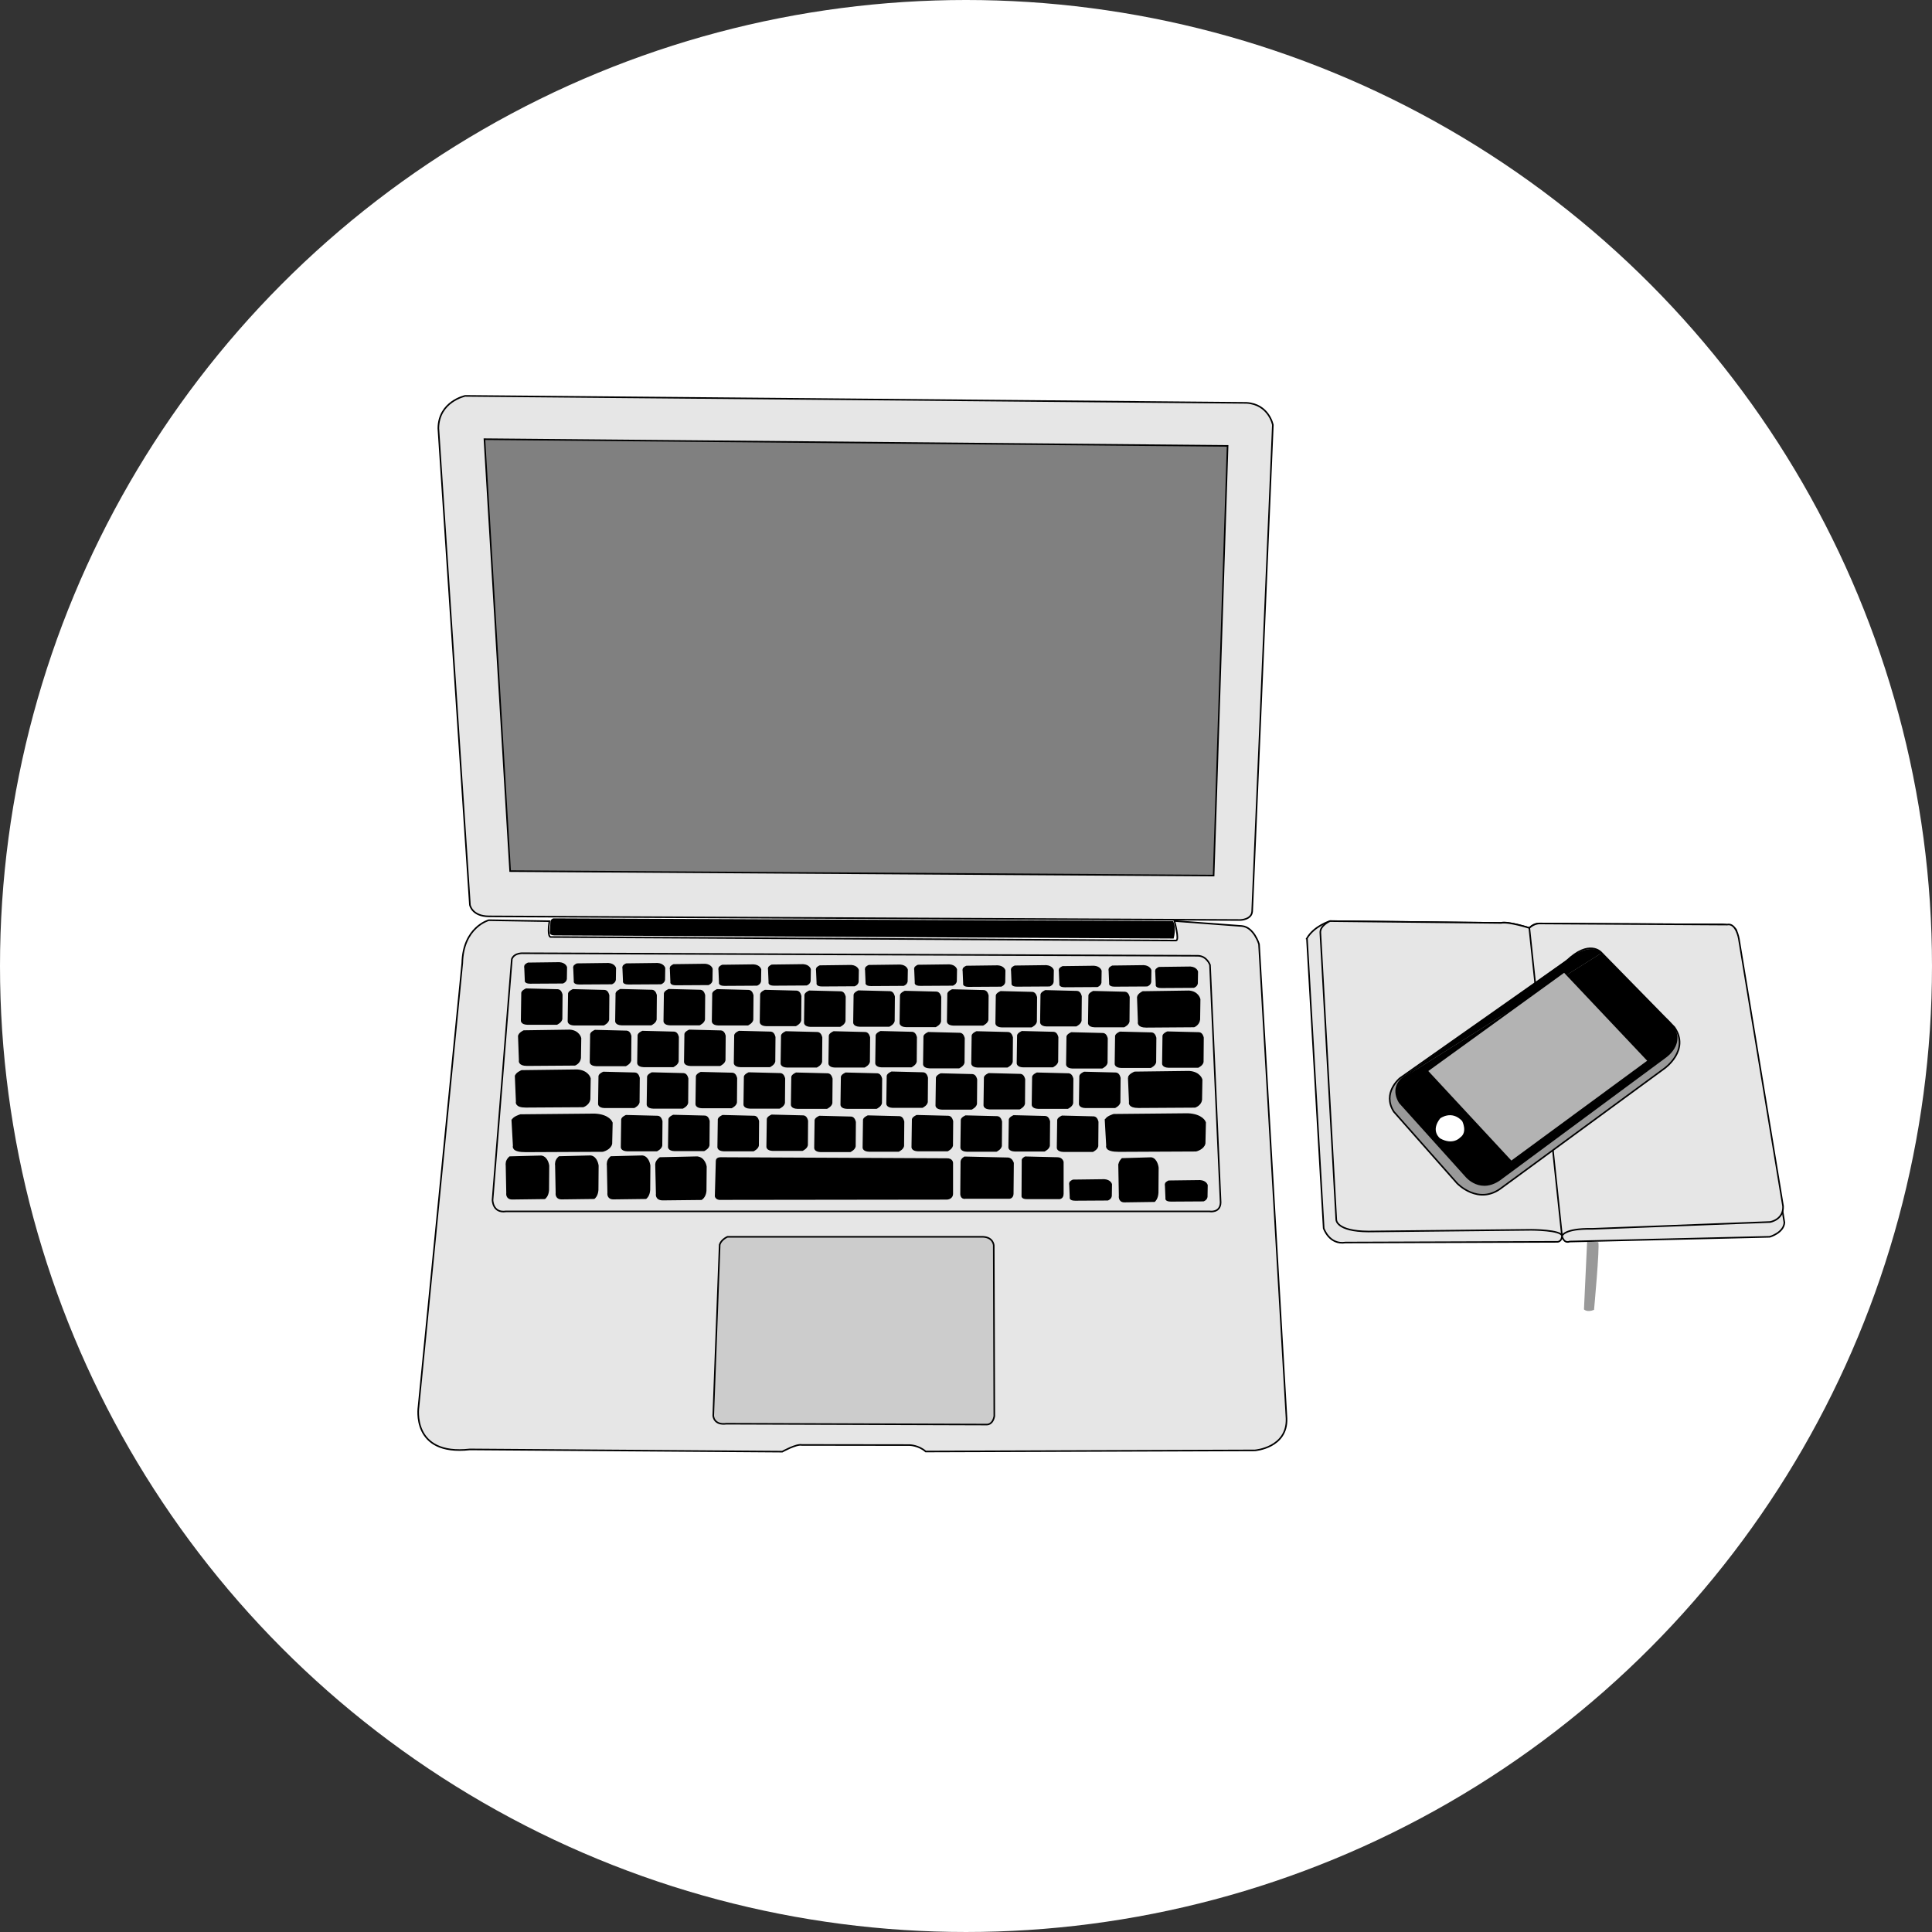 <?xml version="1.0" encoding="UTF-8" standalone="no"?>
<!-- Created with Inkscape (http://www.inkscape.org/) -->

<svg
   
   viewBox="0 0 323.445 323.445"
   version="1.1"
   id="svg5"
   inkscape:version="1.1 (c68e22c387, 2021-05-23)"
   sodipodi:docname="pracovna-finished_bila.svg"
   xmlns:inkscape="http://www.inkscape.org/namespaces/inkscape"
   xmlns:sodipodi="http://sodipodi.sourceforge.net/DTD/sodipodi-0.dtd"
   xmlns="http://www.w3.org/2000/svg"
   xmlns:svg="http://www.w3.org/2000/svg">
  <rect x="0" y="0" width="323.445" height="323.445" fill="#333333" stroke="none"/>
  <sodipodi:namedview
     id="namedview7"
     pagecolor="#ffffff"
     bordercolor="#666666"
     borderopacity="1.0"
     inkscape:pageshadow="2"
     inkscape:pageopacity="0.0"
     inkscape:pagecheckerboard="0"
     inkscape:document-units="px"
     showgrid="false"
     showborder="true"
     inkscape:zoom="0.62"
     inkscape:cx="412.90323"
     inkscape:cy="513.70968"
     inkscape:window-width="1920"
     inkscape:window-height="1051"
     inkscape:window-x="-9"
     inkscape:window-y="-9"
     inkscape:window-maximized="1"
     inkscape:current-layer="layer23"
     showguides="false"
     units="px" />
  <defs
     id="defs2" />
  <g
     inkscape:groupmode="layer"
     id="layer23"
     inkscape:label="pozadí 1">
    <circle
       style="fill:#ffffff"
       id="path4881"
       cx="161.722"
       cy="161.722"
       r="161.722" />
  </g>
  <g
     inkscape:groupmode="layer"
     id="layer21"
     inkscape:label="počítač"
     sodipodi:insensitive="true">
    <g
       inkscape:groupmode="layer"
       id="layer10"
       inkscape:label="spodek počítače"
       sodipodi:insensitive="true">
      <path
         style="fill:#e6e6e6;stroke:#000000;stroke-width:0.265px;stroke-linecap:butt;stroke-linejoin:miter;stroke-opacity:1"
         d="m 70.065,235.545 c 0,0 -1.31,8.232 8.606,7.109 l 52.291,0.374 c 0,0 2.339,-1.31 3.274,-1.123 l 18.054,0.023 c 0,0 1.497,0.023 2.689,1.076 l 55.121,-0.187 c 0,0 5.472,-0.421 5.285,-5.355 l -4.607,-79.396 c 0,0 -0.842,-2.853 -2.876,-3.04 l -11.284,-0.84 c 0,0 0.86,3.142 0.298,3.274 L 92.174,156.865 c 0,0 -0.595,0.033 -0.198,-2.646 l -10.153,-0.165 c 0,0 -4.299,1.158 -4.432,7.177 z"
         id="path1535" />
    </g>
    <g
       inkscape:groupmode="layer"
       id="layer11"
       inkscape:label="touchpad"
       sodipodi:insensitive="true">
      <path
         style="fill:#cccccc;stroke:#000000;stroke-width:0.265px;stroke-linecap:butt;stroke-linejoin:miter;stroke-opacity:1"
         d="m 119.409,236.995 c 0,0 0.047,1.637 2.198,1.356 l 43.592,0.14 c 0,0 0.982,0.094 1.263,-1.403 l -0.094,-28.578 c 0,0 -0.047,-1.543 -2.151,-1.45 h -42.422 c 0,0 -1.029,0.421 -1.31,1.31 z"
         id="path1682" />
    </g>
    <g
       inkscape:groupmode="layer"
       id="layer12"
       inkscape:label="ohraničení klavesnice"
       sodipodi:insensitive="true">
      <g
         inkscape:groupmode="layer"
         id="layer15"
         inkscape:label="spaceabr"
         sodipodi:insensitive="true">
        <path
           style="fill:#000000;stroke:#000000;stroke-width:0.265px;stroke-linecap:butt;stroke-linejoin:miter;stroke-opacity:1"
           d="m 119.971,194.292 -0.164,5.987 c 0,0 0.117,0.538 0.865,0.468 l 37.792,-0.047 c 0,0 0.959,0.023 0.959,-0.865 v -5.145 c 0,0 0,-0.678 -0.935,-0.643 l -37.663,-0.175 c 0,0 -0.795,-0.094 -0.854,0.421 z"
           id="path1098" />
      </g>
      <g
         inkscape:groupmode="layer"
         id="layer16"
         inkscape:label="alt gr"
         sodipodi:insensitive="true">
        <path
           style="fill:#000000;stroke:#000000;stroke-width:0.265px;stroke-linecap:butt;stroke-linejoin:miter;stroke-opacity:1"
           d="m 160.943,194.479 -0.047,5.426 c 0,0 3e-5,0.795 0.725,0.655 h 7.367 c 0,0 0.538,-0.023 0.561,-0.702 l 0.047,-5.145 c 0,0 -0.187,-0.725 -0.819,-0.795 l -7.273,-0.164 c 0,0 -0.538,0.281 -0.561,0.725 z"
           id="path1330" />
      </g>
      <g
         inkscape:groupmode="layer"
         id="layer17"
         inkscape:label="button space"
         sodipodi:insensitive="true">
        <path
           style="fill:#000000;stroke:#000000;stroke-width:0.265px;stroke-linecap:butt;stroke-linejoin:miter;stroke-opacity:1"
           d="m 171.185,194.336 -0.033,5.854 c 0,0 -0.132,0.463 0.86,0.43 h 5.159 c 0,0 0.761,0.132 0.761,-0.761 v -5.325 c 0,0 -0.132,-0.661 -0.893,-0.661 l -5.391,-0.132 c 0,0 -0.562,0.265 -0.463,0.595 z"
           id="path1540" />
      </g>
      <g
         inkscape:groupmode="layer"
         id="layer18"
         inkscape:label="middle sized buttons"
         sodipodi:insensitive="true">
        <path
           style="fill:#000000;stroke:#000000;stroke-width:0.265px;stroke-linecap:butt;stroke-linejoin:miter;stroke-opacity:1"
           d="m 152.797,187.391 -0.066,4.63 c 0,0 -0.066,0.562 0.959,0.595 h 4.928 c 0,0 0.86,-0.397 0.794,-0.992 l 0.033,-3.903 c 0,0 -0.132,-0.761 -0.661,-0.794 l -5.292,-0.132 c 0,0 -0.628,0.265 -0.695,0.595 z"
           id="path1576" />
        <path
           style="fill:#000000;stroke:#000000;stroke-width:0.265px;stroke-linecap:butt;stroke-linejoin:miter;stroke-opacity:1"
           d="m 144.611,187.458 -0.066,4.63 c 0,0 -0.066,0.562 0.959,0.595 h 4.928 c 0,0 0.86,-0.397 0.794,-0.992 l 0.033,-3.903 c 0,0 -0.132,-0.761 -0.661,-0.794 l -5.292,-0.132 c 0,0 -0.628,0.265 -0.695,0.595 z"
           id="path1576-5" />
        <path
           style="fill:#000000;stroke:#000000;stroke-width:0.265px;stroke-linecap:butt;stroke-linejoin:miter;stroke-opacity:1"
           d="m 136.508,187.524 -0.066,4.63 c 0,0 -0.066,0.562 0.959,0.595 h 4.928 c 0,0 0.86,-0.397 0.794,-0.992 l 0.033,-3.903 c 0,0 -0.132,-0.761 -0.661,-0.794 l -5.292,-0.132 c 0,0 -0.628,0.265 -0.695,0.595 z"
           id="path1576-3" />
        <path
           style="fill:#000000;stroke:#000000;stroke-width:0.265px;stroke-linecap:butt;stroke-linejoin:miter;stroke-opacity:1"
           d="m 128.505,187.325 -0.066,4.63 c 0,0 -0.066,0.562 0.959,0.595 h 4.928 c 0,0 0.86,-0.397 0.794,-0.992 l 0.033,-3.903 c 0,0 -0.132,-0.761 -0.661,-0.794 l -5.292,-0.132 c 0,0 -0.628,0.265 -0.695,0.595 z"
           id="path1576-3-2" />
        <path
           style="fill:#000000;stroke:#000000;stroke-width:0.265px;stroke-linecap:butt;stroke-linejoin:miter;stroke-opacity:1"
           d="m 120.303,187.391 -0.066,4.63 c 0,0 -0.066,0.562 0.959,0.595 h 4.928 c 0,0 0.86,-0.397 0.794,-0.992 l 0.033,-3.903 c 0,0 -0.132,-0.761 -0.661,-0.794 l -5.292,-0.132 c 0,0 -0.628,0.265 -0.695,0.595 z"
           id="path1576-3-0" />
        <path
           style="fill:#000000;stroke:#000000;stroke-width:0.265px;stroke-linecap:butt;stroke-linejoin:miter;stroke-opacity:1"
           d="m 112.034,187.358 -0.066,4.63 c 0,0 -0.066,0.562 0.959,0.595 h 4.928 c 0,0 0.86,-0.397 0.794,-0.992 l 0.033,-3.903 c 0,0 -0.132,-0.761 -0.661,-0.794 l -5.292,-0.132 c 0,0 -0.628,0.265 -0.695,0.595 z"
           id="path1576-3-7" />
        <path
           style="fill:#000000;stroke:#000000;stroke-width:0.265px;stroke-linecap:butt;stroke-linejoin:miter;stroke-opacity:1"
           d="m 104.13,187.391 -0.066,4.63 c 0,0 -0.066,0.562 0.959,0.595 h 4.928 c 0,0 0.86,-0.397 0.794,-0.992 l 0.033,-3.903 c 0,0 -0.132,-0.761 -0.661,-0.794 l -5.292,-0.132 c 0,0 -0.628,0.265 -0.695,0.595 z"
           id="path1576-3-4" />
        <path
           style="fill:#000000;stroke:#000000;stroke-width:0.265px;stroke-linecap:butt;stroke-linejoin:miter;stroke-opacity:1"
           d="m 100.327,180.149 -0.066,4.63 c 0,0 -0.066,0.562 0.959,0.595 h 4.928 c 0,0 0.86,-0.397 0.794,-0.992 l 0.033,-3.903 c 0,0 -0.132,-0.761 -0.661,-0.794 l -5.292,-0.132 c 0,0 -0.628,0.265 -0.695,0.595 z"
           id="path1576-3-6" />
        <path
           style="fill:#000000;stroke:#000000;stroke-width:0.265px;stroke-linecap:butt;stroke-linejoin:miter;stroke-opacity:1"
           d="m 108.463,180.248 -0.066,4.63 c 0,0 -0.066,0.562 0.959,0.595 h 4.928 c 0,0 0.86,-0.397 0.794,-0.992 l 0.033,-3.903 c 0,0 -0.132,-0.761 -0.661,-0.794 l -5.292,-0.132 c 0,0 -0.628,0.265 -0.695,0.595 z"
           id="path1576-3-28" />
        <path
           style="fill:#000000;stroke:#000000;stroke-width:0.265px;stroke-linecap:butt;stroke-linejoin:miter;stroke-opacity:1"
           d="m 116.632,180.182 -0.066,4.63 c 0,0 -0.066,0.562 0.959,0.595 h 4.928 c 0,0 0.86,-0.397 0.794,-0.992 l 0.033,-3.903 c 0,0 -0.132,-0.761 -0.661,-0.794 l -5.292,-0.132 c 0,0 -0.628,0.265 -0.695,0.595 z"
           id="path1576-3-3" />
        <path
           style="fill:#000000;stroke:#000000;stroke-width:0.265px;stroke-linecap:butt;stroke-linejoin:miter;stroke-opacity:1"
           d="m 124.668,180.248 -0.066,4.63 c 0,0 -0.066,0.562 0.959,0.595 h 4.928 c 0,0 0.86,-0.397 0.794,-0.992 l 0.033,-3.903 c 0,0 -0.132,-0.761 -0.661,-0.794 l -5.292,-0.132 c 0,0 -0.628,0.265 -0.695,0.595 z"
           id="path1576-3-09" />
        <path
           style="fill:#000000;stroke:#000000;stroke-width:0.265px;stroke-linecap:butt;stroke-linejoin:miter;stroke-opacity:1"
           d="m 132.606,180.281 -0.066,4.63 c 0,0 -0.066,0.562 0.959,0.595 h 4.928 c 0,0 0.86,-0.397 0.794,-0.992 l 0.033,-3.903 c 0,0 -0.132,-0.761 -0.661,-0.794 l -5.292,-0.132 c 0,0 -0.628,0.265 -0.695,0.595 z"
           id="path1576-3-9" />
        <path
           style="fill:#000000;stroke:#000000;stroke-width:0.265px;stroke-linecap:butt;stroke-linejoin:miter;stroke-opacity:1"
           d="m 140.907,180.281 -0.066,4.63 c 0,0 -0.066,0.562 0.959,0.595 h 4.928 c 0,0 0.86,-0.397 0.794,-0.992 l 0.033,-3.903 c 0,0 -0.132,-0.761 -0.661,-0.794 l -5.292,-0.132 c 0,0 -0.628,0.265 -0.695,0.595 z"
           id="path1576-3-8" />
        <path
           style="fill:#000000;stroke:#000000;stroke-width:0.265px;stroke-linecap:butt;stroke-linejoin:miter;stroke-opacity:1"
           d="m 148.58,180.115 -0.066,4.63 c 0,0 -0.066,0.562 0.959,0.595 h 4.928 c 0,0 0.86,-0.397 0.794,-0.992 l 0.033,-3.903 c 0,0 -0.132,-0.761 -0.661,-0.794 l -5.292,-0.132 c 0,0 -0.628,0.265 -0.695,0.595 z"
           id="path1576-3-42" />
        <path
           style="fill:#000000;stroke:#000000;stroke-width:0.265px;stroke-linecap:butt;stroke-linejoin:miter;stroke-opacity:1"
           d="m 156.815,180.413 -0.066,4.63 c 0,0 -0.066,0.562 0.959,0.595 h 4.928 c 0,0 0.86,-0.397 0.794,-0.992 l 0.033,-3.903 c 0,0 -0.132,-0.761 -0.661,-0.794 l -5.292,-0.132 c 0,0 -0.628,0.265 -0.695,0.595 z"
           id="path1576-3-88" />
        <path
           style="fill:#000000;stroke:#000000;stroke-width:0.265px;stroke-linecap:butt;stroke-linejoin:miter;stroke-opacity:1"
           d="m 164.852,180.38 -0.066,4.63 c 0,0 -0.066,0.562 0.959,0.595 h 4.928 c 0,0 0.86,-0.397 0.794,-0.992 l 0.033,-3.903 c 0,0 -0.132,-0.761 -0.661,-0.794 l -5.292,-0.132 c 0,0 -0.628,0.265 -0.695,0.595 z"
           id="path1576-3-08" />
        <path
           style="fill:#000000;stroke:#000000;stroke-width:0.265px;stroke-linecap:butt;stroke-linejoin:miter;stroke-opacity:1"
           d="m 160.982,187.458 -0.066,4.63 c 0,0 -0.066,0.562 0.959,0.595 h 4.928 c 0,0 0.86,-0.397 0.794,-0.992 l 0.033,-3.903 c 0,0 -0.132,-0.761 -0.661,-0.794 l -5.292,-0.132 c 0,0 -0.628,0.265 -0.695,0.595 z"
           id="path1576-3-04" />
        <path
           style="fill:#000000;stroke:#000000;stroke-width:0.265px;stroke-linecap:butt;stroke-linejoin:miter;stroke-opacity:1"
           d="m 169.019,187.425 -0.066,4.63 c 0,0 -0.066,0.562 0.959,0.595 h 4.928 c 0,0 0.86,-0.397 0.794,-0.992 l 0.033,-3.903 c 0,0 -0.132,-0.761 -0.661,-0.794 l -5.292,-0.132 c 0,0 -0.628,0.265 -0.695,0.595 z"
           id="path1576-3-77" />
        <path
           style="fill:#000000;stroke:#000000;stroke-width:0.265px;stroke-linecap:butt;stroke-linejoin:miter;stroke-opacity:1"
           d="m 177.122,187.491 -0.066,4.63 c 0,0 -0.066,0.562 0.959,0.595 h 4.928 c 0,0 0.86,-0.397 0.794,-0.992 l 0.033,-3.903 c 0,0 -0.132,-0.761 -0.661,-0.794 l -5.292,-0.132 c 0,0 -0.628,0.265 -0.695,0.595 z"
           id="path1576-3-41" />
        <path
           style="fill:#000000;stroke:#000000;stroke-width:0.265px;stroke-linecap:butt;stroke-linejoin:miter;stroke-opacity:1"
           d="m 172.922,180.281 -0.066,4.63 c 0,0 -0.066,0.562 0.959,0.595 h 4.928 c 0,0 0.86,-0.397 0.794,-0.992 l 0.033,-3.903 c 0,0 -0.132,-0.761 -0.661,-0.794 l -5.292,-0.132 c 0,0 -0.628,0.265 -0.695,0.595 z"
           id="path1576-3-65" />
        <path
           style="fill:#000000;stroke:#000000;stroke-width:0.265px;stroke-linecap:butt;stroke-linejoin:miter;stroke-opacity:1"
           d="m 180.826,180.149 -0.066,4.63 c 0,0 -0.066,0.562 0.959,0.595 h 4.928 c 0,0 0.86,-0.397 0.794,-0.992 l 0.033,-3.903 c 0,0 -0.132,-0.761 -0.661,-0.794 l -5.292,-0.132 c 0,0 -0.628,0.265 -0.695,0.595 z"
           id="path1576-3-74" />
        <path
           style="fill:#000000;stroke:#000000;stroke-width:0.265px;stroke-linecap:butt;stroke-linejoin:miter;stroke-opacity:1"
           d="m 186.812,173.435 -0.066,4.63 c 0,0 -0.066,0.562 0.959,0.595 h 4.928 c 0,0 0.86,-0.397 0.794,-0.992 l 0.033,-3.903 c 0,0 -0.132,-0.761 -0.661,-0.794 l -5.292,-0.132 c 0,0 -0.628,0.265 -0.695,0.595 z"
           id="path1576-3-75" />
        <path
           style="fill:#000000;stroke:#000000;stroke-width:0.265px;stroke-linecap:butt;stroke-linejoin:miter;stroke-opacity:1"
           d="m 194.75,173.402 -0.066,4.63 c 0,0 -0.066,0.562 0.959,0.595 h 4.928 c 0,0 0.86,-0.397 0.794,-0.992 l 0.033,-3.903 c 0,0 -0.132,-0.761 -0.661,-0.794 l -5.292,-0.132 c 0,0 -0.628,0.265 -0.695,0.595 z"
           id="path1576-3-5" />
        <path
           style="fill:#000000;stroke:#000000;stroke-width:0.265px;stroke-linecap:butt;stroke-linejoin:miter;stroke-opacity:1"
           d="m 178.676,173.534 -0.066,4.63 c 0,0 -0.066,0.562 0.959,0.595 h 4.928 c 0,0 0.86,-0.397 0.794,-0.992 l 0.033,-3.903 c 0,0 -0.132,-0.761 -0.661,-0.794 l -5.292,-0.132 c 0,0 -0.628,0.265 -0.695,0.595 z"
           id="path1576-3-76" />
        <path
           style="fill:#000000;stroke:#000000;stroke-width:0.265px;stroke-linecap:butt;stroke-linejoin:miter;stroke-opacity:1"
           d="m 170.408,173.335 -0.066,4.63 c 0,0 -0.066,0.562 0.959,0.595 h 4.928 c 0,0 0.86,-0.397 0.794,-0.992 l 0.033,-3.903 c 0,0 -0.132,-0.761 -0.661,-0.794 l -5.292,-0.132 c 0,0 -0.628,0.265 -0.695,0.595 z"
           id="path1576-3-72" />
        <path
           style="fill:#000000;stroke:#000000;stroke-width:0.265px;stroke-linecap:butt;stroke-linejoin:miter;stroke-opacity:1"
           d="m 162.801,173.369 -0.066,4.63 c 0,0 -0.066,0.562 0.959,0.595 h 4.928 c 0,0 0.86,-0.397 0.794,-0.992 l 0.033,-3.903 c 0,0 -0.132,-0.761 -0.661,-0.794 l -5.292,-0.132 c 0,0 -0.628,0.265 -0.695,0.595 z"
           id="path1576-3-40" />
        <path
           style="fill:#000000;stroke:#000000;stroke-width:0.265px;stroke-linecap:butt;stroke-linejoin:miter;stroke-opacity:1"
           d="m 154.732,173.501 -0.066,4.63 c 0,0 -0.066,0.562 0.959,0.595 h 4.928 c 0,0 0.86,-0.397 0.794,-0.992 l 0.033,-3.903 c 0,0 -0.132,-0.761 -0.661,-0.794 l -5.292,-0.132 c 0,0 -0.628,0.265 -0.695,0.595 z"
           id="path1576-3-96" />
        <path
           style="fill:#000000;stroke:#000000;stroke-width:0.265px;stroke-linecap:butt;stroke-linejoin:miter;stroke-opacity:1"
           d="m 146.728,173.335 -0.066,4.63 c 0,0 -0.066,0.562 0.959,0.595 h 4.928 c 0,0 0.86,-0.397 0.794,-0.992 l 0.033,-3.903 c 0,0 -0.132,-0.761 -0.661,-0.794 l -5.292,-0.132 c 0,0 -0.628,0.265 -0.695,0.595 z"
           id="path1576-3-71" />
        <path
           style="fill:#000000;stroke:#000000;stroke-width:0.265px;stroke-linecap:butt;stroke-linejoin:miter;stroke-opacity:1"
           d="m 138.89,173.369 -0.066,4.63 c 0,0 -0.066,0.562 0.959,0.595 h 4.928 c 0,0 0.86,-0.397 0.794,-0.992 l 0.033,-3.903 c 0,0 -0.132,-0.761 -0.661,-0.794 l -5.292,-0.132 c 0,0 -0.628,0.265 -0.695,0.595 z"
           id="path1576-3-86" />
        <path
           style="fill:#000000;stroke:#000000;stroke-width:0.265px;stroke-linecap:butt;stroke-linejoin:miter;stroke-opacity:1"
           d="m 130.886,173.369 -0.066,4.63 c 0,0 -0.066,0.562 0.959,0.595 h 4.928 c 0,0 0.86,-0.397 0.794,-0.992 l 0.033,-3.903 c 0,0 -0.132,-0.761 -0.661,-0.794 l -5.292,-0.132 c 0,0 -0.628,0.265 -0.695,0.595 z"
           id="path1576-3-21" />
        <path
           style="fill:#000000;stroke:#000000;stroke-width:0.265px;stroke-linecap:butt;stroke-linejoin:miter;stroke-opacity:1"
           d="m 123.048,173.302 -0.066,4.63 c 0,0 -0.066,0.562 0.959,0.595 h 4.928 c 0,0 0.86,-0.397 0.794,-0.992 l 0.033,-3.903 c 0,0 -0.132,-0.761 -0.661,-0.794 l -5.292,-0.132 c 0,0 -0.628,0.265 -0.695,0.595 z"
           id="path1576-3-424" />
        <path
           style="fill:#000000;stroke:#000000;stroke-width:0.265px;stroke-linecap:butt;stroke-linejoin:miter;stroke-opacity:1"
           d="m 114.713,173.104 -0.066,4.63 c 0,0 -0.066,0.562 0.959,0.595 h 4.928 c 0,0 0.86,-0.397 0.794,-0.992 l 0.033,-3.903 c 0,0 -0.132,-0.761 -0.661,-0.794 l -5.292,-0.132 c 0,0 -0.628,0.265 -0.695,0.595 z"
           id="path1576-3-48" />
        <path
           style="fill:#000000;stroke:#000000;stroke-width:0.265px;stroke-linecap:butt;stroke-linejoin:miter;stroke-opacity:1"
           d="m 106.875,173.302 -0.066,4.63 c 0,0 -0.066,0.562 0.959,0.595 h 4.928 c 0,0 0.86,-0.397 0.794,-0.992 l 0.033,-3.903 c 0,0 -0.132,-0.761 -0.661,-0.794 l -5.292,-0.132 c 0,0 -0.628,0.265 -0.695,0.595 z"
           id="path1576-3-79" />
        <path
           style="fill:#000000;stroke:#000000;stroke-width:0.265px;stroke-linecap:butt;stroke-linejoin:miter;stroke-opacity:1"
           d="m 98.928,173.139 -0.066,4.63 c 0,0 -0.066,0.562 0.959,0.595 h 4.928 c 0,0 0.86,-0.397 0.794,-0.992 l 0.033,-3.903 c 0,0 -0.132,-0.761 -0.661,-0.794 l -5.292,-0.132 c 0,0 -0.628,0.265 -0.695,0.595 z"
           id="path1576-3-58" />
        <path
           style="fill:#000000;stroke:#000000;stroke-width:0.265px;stroke-linecap:butt;stroke-linejoin:miter;stroke-opacity:1"
           d="m 95.235,166.322 -0.066,4.63 c 0,0 -0.066,0.562 0.959,0.595 h 4.928 c 0,0 0.86,-0.397 0.794,-0.992 l 0.033,-3.903 c 0,0 -0.132,-0.761 -0.661,-0.794 l -5.292,-0.132 c 0,0 -0.628,0.265 -0.695,0.595 z"
           id="path1576-3-58-4" />
        <path
           style="fill:#000000;stroke:#000000;stroke-width:0.265px;stroke-linecap:butt;stroke-linejoin:miter;stroke-opacity:1"
           d="m 103.186,166.299 -0.066,4.63 c 0,0 -0.066,0.562 0.959,0.595 h 4.928 c 0,0 0.86,-0.397 0.794,-0.992 l 0.033,-3.903 c 0,0 -0.132,-0.761 -0.661,-0.794 l -5.292,-0.132 c 0,0 -0.628,0.265 -0.695,0.595 z"
           id="path1576-3-58-2" />
        <path
           style="fill:#000000;stroke:#000000;stroke-width:0.265px;stroke-linecap:butt;stroke-linejoin:miter;stroke-opacity:1"
           d="m 111.278,166.299 -0.066,4.63 c 0,0 -0.066,0.562 0.959,0.595 h 4.928 c 0,0 0.86,-0.397 0.794,-0.992 l 0.033,-3.903 c 0,0 -0.132,-0.761 -0.661,-0.794 l -5.292,-0.132 c 0,0 -0.628,0.265 -0.695,0.595 z"
           id="path1576-3-58-0" />
        <path
           style="fill:#000000;stroke:#000000;stroke-width:0.265px;stroke-linecap:butt;stroke-linejoin:miter;stroke-opacity:1"
           d="m 119.369,166.322 -0.066,4.63 c 0,0 -0.066,0.562 0.959,0.595 h 4.928 c 0,0 0.86,-0.397 0.794,-0.992 l 0.033,-3.903 c 0,0 -0.132,-0.761 -0.661,-0.794 l -5.292,-0.132 c 0,0 -0.628,0.265 -0.695,0.595 z"
           id="path1576-3-58-01" />
        <path
           style="fill:#000000;stroke:#000000;stroke-width:0.265px;stroke-linecap:butt;stroke-linejoin:miter;stroke-opacity:1"
           d="m 127.391,166.439 -0.066,4.63 c 0,0 -0.066,0.562 0.959,0.595 h 4.928 c 0,0 0.86,-0.397 0.794,-0.992 l 0.033,-3.903 c 0,0 -0.132,-0.761 -0.661,-0.794 l -5.292,-0.132 c 0,0 -0.628,0.265 -0.695,0.595 z"
           id="path1576-3-58-28" />
        <path
           style="fill:#000000;stroke:#000000;stroke-width:0.265px;stroke-linecap:butt;stroke-linejoin:miter;stroke-opacity:1"
           d="m 134.804,166.556 -0.066,4.63 c 0,0 -0.066,0.562 0.959,0.595 h 4.928 c 0,0 0.86,-0.397 0.794,-0.992 l 0.033,-3.903 c 0,0 -0.132,-0.761 -0.661,-0.794 l -5.292,-0.132 c 0,0 -0.628,0.265 -0.695,0.595 z"
           id="path1576-3-58-6" />
        <path
           style="fill:#000000;stroke:#000000;stroke-width:0.265px;stroke-linecap:butt;stroke-linejoin:miter;stroke-opacity:1"
           d="m 143.036,166.533 -0.066,4.63 c 0,0 -0.066,0.562 0.959,0.595 h 4.928 c 0,0 0.86,-0.397 0.794,-0.992 l 0.033,-3.903 c 0,0 -0.132,-0.761 -0.661,-0.794 l -5.292,-0.132 c 0,0 -0.628,0.265 -0.695,0.595 z"
           id="path1576-3-58-5" />
        <path
           style="fill:#000000;stroke:#000000;stroke-width:0.265px;stroke-linecap:butt;stroke-linejoin:miter;stroke-opacity:1"
           d="m 150.8,166.603 -0.066,4.63 c 0,0 -0.066,0.562 0.959,0.595 h 4.928 c 0,0 0.86,-0.397 0.794,-0.992 l 0.033,-3.903 c 0,0 -0.132,-0.761 -0.661,-0.794 l -5.292,-0.132 c 0,0 -0.628,0.265 -0.695,0.595 z"
           id="path1576-3-58-54" />
        <path
           style="fill:#000000;stroke:#000000;stroke-width:0.265px;stroke-linecap:butt;stroke-linejoin:miter;stroke-opacity:1"
           d="m 158.728,166.346 -0.066,4.63 c 0,0 -0.066,0.562 0.959,0.595 h 4.928 c 0,0 0.86,-0.397 0.794,-0.992 l 0.033,-3.903 c 0,0 -0.132,-0.761 -0.661,-0.794 l -5.292,-0.132 c 0,0 -0.628,0.265 -0.695,0.595 z"
           id="path1576-3-58-9" />
        <path
           style="fill:#000000;stroke:#000000;stroke-width:0.265px;stroke-linecap:butt;stroke-linejoin:miter;stroke-opacity:1"
           d="m 166.843,166.65 -0.066,4.63 c 0,0 -0.066,0.562 0.959,0.595 h 4.928 c 0,0 0.86,-0.397 0.794,-0.992 l 0.033,-3.903 c 0,0 -0.132,-0.761 -0.661,-0.794 l -5.292,-0.132 c 0,0 -0.628,0.265 -0.695,0.595 z"
           id="path1576-3-58-8" />
        <path
           style="fill:#000000;stroke:#000000;stroke-width:0.265px;stroke-linecap:butt;stroke-linejoin:miter;stroke-opacity:1"
           d="m 174.327,166.486 -0.066,4.63 c 0,0 -0.066,0.562 0.959,0.595 h 4.928 c 0,0 0.86,-0.397 0.794,-0.992 l 0.033,-3.903 c 0,0 -0.132,-0.761 -0.661,-0.794 l -5.292,-0.132 c 0,0 -0.628,0.265 -0.695,0.595 z"
           id="path1576-3-58-55" />
        <path
           style="fill:#000000;stroke:#000000;stroke-width:0.265px;stroke-linecap:butt;stroke-linejoin:miter;stroke-opacity:1"
           d="m 182.348,166.626 -0.066,4.63 c 0,0 -0.066,0.562 0.959,0.595 h 4.928 c 0,0 0.86,-0.397 0.794,-0.992 l 0.033,-3.903 c 0,0 -0.132,-0.761 -0.661,-0.794 l -5.292,-0.132 c 0,0 -0.628,0.265 -0.695,0.595 z"
           id="path1576-3-58-1" />
        <path
           style="fill:#000000;stroke:#000000;stroke-width:0.265px;stroke-linecap:butt;stroke-linejoin:miter;stroke-opacity:1"
           d="m 87.4,166.205 -0.066,4.63 c 0,0 -0.066,0.562 0.959,0.595 h 4.928 c 0,0 0.86,-0.397 0.794,-0.992 l 0.033,-3.903 c 0,0 -0.132,-0.761 -0.661,-0.794 l -5.292,-0.132 c 0,0 -0.628,0.265 -0.695,0.595 z"
           id="path1576-3-58-07" />
      </g>
      <g
         inkscape:groupmode="layer"
         id="layer19"
         inkscape:label="small buttons"
         sodipodi:insensitive="true">
        <path
           style="fill:#000000;stroke:#000000;stroke-width:0.265px;stroke-linecap:butt;stroke-linejoin:miter;stroke-opacity:1"
           d="m 179.123,198.074 0.099,2.381 c 0,0 -0.165,0.43 0.794,0.43 l 5.424,-0.033 c 0,0 0.496,-0.165 0.562,-0.628 l 0.033,-1.951 c 0,0 -0.165,-0.661 -1.158,-0.728 l -5.226,0.066 c 0,0 -0.496,0.198 -0.529,0.463 z"
           id="path2941" />
        <path
           style="fill:#000000;stroke:#000000;stroke-width:0.265px;stroke-linecap:butt;stroke-linejoin:miter;stroke-opacity:1"
           d="m 195.147,198.223 0.099,2.381 c 0,0 -0.165,0.43 0.794,0.43 l 5.424,-0.033 c 0,0 0.496,-0.165 0.562,-0.628 l 0.033,-1.951 c 0,0 -0.165,-0.661 -1.158,-0.728 l -5.226,0.066 c 0,0 -0.496,0.198 -0.529,0.463 z"
           id="path2941-4" />
        <path
           style="fill:#000000;stroke:#000000;stroke-width:0.265px;stroke-linecap:butt;stroke-linejoin:miter;stroke-opacity:1"
           d="m 193.526,162.471 0.099,2.381 c 0,0 -0.165,0.43 0.794,0.43 l 5.424,-0.033 c 0,0 0.496,-0.165 0.562,-0.628 l 0.033,-1.951 c 0,0 -0.165,-0.661 -1.158,-0.728 l -5.226,0.066 c 0,0 -0.496,0.198 -0.529,0.463 z"
           id="path2941-8" />
        <path
           style="fill:#000000;stroke:#000000;stroke-width:0.265px;stroke-linecap:butt;stroke-linejoin:miter;stroke-opacity:1"
           d="m 185.721,162.239 0.099,2.381 c 0,0 -0.165,0.43 0.794,0.43 l 5.424,-0.033 c 0,0 0.496,-0.165 0.562,-0.628 l 0.033,-1.951 c 0,0 -0.165,-0.661 -1.158,-0.728 l -5.226,0.066 c 0,0 -0.496,0.198 -0.529,0.463 z"
           id="path2941-9" />
        <path
           style="fill:#000000;stroke:#000000;stroke-width:0.265px;stroke-linecap:butt;stroke-linejoin:miter;stroke-opacity:1"
           d="m 177.387,162.338 0.099,2.381 c 0,0 -0.165,0.43 0.794,0.43 l 5.424,-0.033 c 0,0 0.496,-0.165 0.562,-0.628 l 0.033,-1.951 c 0,0 -0.165,-0.661 -1.158,-0.728 l -5.226,0.066 c 0,0 -0.496,0.198 -0.529,0.463 z"
           id="path2941-1" />
        <path
           style="fill:#000000;stroke:#000000;stroke-width:0.265px;stroke-linecap:butt;stroke-linejoin:miter;stroke-opacity:1"
           d="m 169.383,162.239 0.099,2.381 c 0,0 -0.165,0.43 0.794,0.43 l 5.424,-0.033 c 0,0 0.496,-0.165 0.562,-0.628 l 0.033,-1.951 c 0,0 -0.165,-0.661 -1.158,-0.728 l -5.226,0.066 c 0,0 -0.496,0.198 -0.529,0.463 z"
           id="path2941-5" />
        <path
           style="fill:#000000;stroke:#000000;stroke-width:0.265px;stroke-linecap:butt;stroke-linejoin:miter;stroke-opacity:1"
           d="m 161.28,162.272 0.099,2.381 c 0,0 -0.165,0.43 0.794,0.43 l 5.424,-0.033 c 0,0 0.496,-0.165 0.562,-0.628 l 0.033,-1.951 c 0,0 -0.165,-0.661 -1.158,-0.728 l -5.226,0.066 c 0,0 -0.496,0.198 -0.529,0.463 z"
           id="path2941-3" />
        <path
           style="fill:#000000;stroke:#000000;stroke-width:0.265px;stroke-linecap:butt;stroke-linejoin:miter;stroke-opacity:1"
           d="m 153.177,162.107 0.099,2.381 c 0,0 -0.165,0.43 0.794,0.43 l 5.424,-0.033 c 0,0 0.496,-0.165 0.562,-0.628 l 0.033,-1.951 c 0,0 -0.165,-0.661 -1.158,-0.728 l -5.226,0.066 c 0,0 -0.496,0.198 -0.529,0.463 z"
           id="path2941-91" />
        <path
           style="fill:#000000;stroke:#000000;stroke-width:0.265px;stroke-linecap:butt;stroke-linejoin:miter;stroke-opacity:1"
           d="m 144.942,162.14 0.099,2.381 c 0,0 -0.165,0.43 0.794,0.43 l 5.424,-0.033 c 0,0 0.496,-0.165 0.562,-0.628 l 0.033,-1.951 c 0,0 -0.165,-0.661 -1.158,-0.728 l -5.226,0.066 c 0,0 -0.496,0.198 -0.529,0.463 z"
           id="path2941-2" />
        <path
           style="fill:#000000;stroke:#000000;stroke-width:0.265px;stroke-linecap:butt;stroke-linejoin:miter;stroke-opacity:1"
           d="m 136.74,162.206 0.099,2.381 c 0,0 -0.165,0.43 0.794,0.43 l 5.424,-0.033 c 0,0 0.496,-0.165 0.562,-0.628 l 0.033,-1.951 c 0,0 -0.165,-0.661 -1.158,-0.728 l -5.226,0.066 c 0,0 -0.496,0.198 -0.529,0.463 z"
           id="path2941-39" />
        <path
           style="fill:#000000;stroke:#000000;stroke-width:0.265px;stroke-linecap:butt;stroke-linejoin:miter;stroke-opacity:1"
           d="m 128.703,162.074 0.099,2.381 c 0,0 -0.165,0.43 0.794,0.43 l 5.424,-0.033 c 0,0 0.496,-0.165 0.562,-0.628 l 0.033,-1.951 c 0,0 -0.165,-0.661 -1.158,-0.728 l -5.226,0.066 c 0,0 -0.496,0.198 -0.529,0.463 z"
           id="path2941-17" />
        <path
           style="fill:#000000;stroke:#000000;stroke-width:0.265px;stroke-linecap:butt;stroke-linejoin:miter;stroke-opacity:1"
           d="m 120.402,162.107 0.099,2.381 c 0,0 -0.165,0.43 0.794,0.43 l 5.424,-0.033 c 0,0 0.496,-0.165 0.562,-0.628 l 0.033,-1.951 c 0,0 -0.165,-0.661 -1.158,-0.728 l -5.226,0.066 c 0,0 -0.496,0.198 -0.529,0.463 z"
           id="path2941-6" />
        <path
           style="fill:#000000;stroke:#000000;stroke-width:0.265px;stroke-linecap:butt;stroke-linejoin:miter;stroke-opacity:1"
           d="m 112.266,162.008 0.099,2.381 c 0,0 -0.165,0.43 0.794,0.43 l 5.424,-0.033 c 0,0 0.496,-0.165 0.562,-0.628 l 0.033,-1.951 c 0,0 -0.165,-0.661 -1.158,-0.728 l -5.226,0.066 c 0,0 -0.496,0.198 -0.529,0.463 z"
           id="path2941-0" />
        <path
           style="fill:#000000;stroke:#000000;stroke-width:0.265px;stroke-linecap:butt;stroke-linejoin:miter;stroke-opacity:1"
           d="m 104.329,161.875 0.099,2.381 c 0,0 -0.165,0.43 0.794,0.43 l 5.424,-0.033 c 0,0 0.496,-0.165 0.562,-0.628 l 0.033,-1.951 c 0,0 -0.165,-0.661 -1.158,-0.728 l -5.226,0.066 c 0,0 -0.496,0.198 -0.529,0.463 z"
           id="path2941-18" />
        <path
           style="fill:#000000;stroke:#000000;stroke-width:0.265px;stroke-linecap:butt;stroke-linejoin:miter;stroke-opacity:1"
           d="m 96.093,161.875 0.099,2.381 c 0,0 -0.165,0.43 0.794,0.43 l 5.424,-0.033 c 0,0 0.496,-0.165 0.562,-0.628 l 0.033,-1.951 c 0,0 -0.165,-0.661 -1.158,-0.728 l -5.226,0.066 c 0,0 -0.496,0.198 -0.529,0.463 z"
           id="path2941-90" />
        <path
           style="fill:#000000;stroke:#000000;stroke-width:0.265px;stroke-linecap:butt;stroke-linejoin:miter;stroke-opacity:1"
           d="m 87.891,161.743 0.099,2.381 c 0,0 -0.165,0.43 0.794,0.43 l 5.424,-0.033 c 0,0 0.496,-0.165 0.562,-0.628 l 0.033,-1.951 c 0,0 -0.165,-0.661 -1.158,-0.728 l -5.226,0.066 c 0,0 -0.496,0.198 -0.529,0.463 z"
           id="path2941-64" />
        <path
           style="fill:#000000;stroke:#000000;stroke-width:0.382px;stroke-linecap:butt;stroke-linejoin:miter;stroke-opacity:1"
           d="m 84.849,194.75 0.099,4.976 c 0,0 -0.165,0.898 0.794,0.898 l 5.424,-0.069 c 0,0 0.496,-0.346 0.562,-1.313 l 0.033,-4.077 c 0,0 -0.165,-1.382 -1.158,-1.52 l -5.226,0.138 c 0,0 -0.496,0.415 -0.529,0.968 z"
           id="path2941-95" />
        <path
           style="fill:#000000;stroke:#000000;stroke-width:0.382px;stroke-linecap:butt;stroke-linejoin:miter;stroke-opacity:1"
           d="m 93.117,194.731 0.099,4.976 c 0,0 -0.165,0.898 0.794,0.898 l 5.424,-0.069 c 0,0 0.496,-0.346 0.562,-1.313 l 0.033,-4.077 c 0,0 -0.165,-1.382 -1.158,-1.52 l -5.226,0.138 c 0,0 -0.496,0.415 -0.529,0.968 z"
           id="path2941-95-9" />
        <path
           style="fill:#000000;stroke:#000000;stroke-width:0.382px;stroke-linecap:butt;stroke-linejoin:miter;stroke-opacity:1"
           d="m 101.782,194.731 0.099,4.976 c 0,0 -0.165,0.898 0.794,0.898 l 5.424,-0.069 c 0,0 0.496,-0.346 0.562,-1.313 l 0.033,-4.077 c 0,0 -0.165,-1.382 -1.158,-1.52 l -5.226,0.138 c 0,0 -0.496,0.415 -0.529,0.968 z"
           id="path2941-95-2" />
        <path
           style="fill:#000000;stroke:#000000;stroke-width:0.416px;stroke-linecap:butt;stroke-linejoin:miter;stroke-opacity:1"
           d="m 109.901,194.907 0.118,4.952 c 0,0 -0.196,0.894 0.942,0.894 l 6.436,-0.069 c 0,0 0.589,-0.344 0.667,-1.307 l 0.039,-4.058 c 0,0 -0.196,-1.376 -1.374,-1.513 l -6.201,0.137 c 0,0 -0.589,0.413 -0.628,0.963 z"
           id="path2941-95-4" />
        <path
           style="fill:#000000;stroke:#000000;stroke-width:0.542px;stroke-linecap:butt;stroke-linejoin:miter;stroke-opacity:1"
           d="m 85.908,187.64 0.235,4.216 c 0,0 -0.392,0.761 1.882,0.761 l 12.859,-0.059 c 0,0 1.176,-0.293 1.333,-1.113 l 0.079,-3.455 c 0,0 -0.392,-1.171 -2.744,-1.288 l -12.388,0.117 c 0,0 -1.176,0.351 -1.254,0.82 z"
           id="path2941-95-95" />
        <path
           style="fill:#000000;stroke:#000000;stroke-width:0.468px;stroke-linecap:butt;stroke-linejoin:miter;stroke-opacity:1"
           d="m 86.429,180.212 0.176,4.216 c 0,0 -0.293,0.761 1.404,0.761 l 9.597,-0.059 c 0,0 0.878,-0.293 0.995,-1.113 l 0.059,-3.455 c 0,0 -0.293,-1.171 -2.048,-1.288 l -9.246,0.117 c 0,0 -0.878,0.351 -0.936,0.82 z"
           id="path2941-95-95-7" />
        <path
           style="fill:#000000;stroke:#000000;stroke-width:0.418px;stroke-linecap:butt;stroke-linejoin:miter;stroke-opacity:1"
           d="m 86.935,173.481 0.146,4.032 c 0,0 -0.243,0.728 1.168,0.728 l 7.978,-0.056 c 0,0 0.73,-0.28 0.827,-1.064 l 0.049,-3.304 c 0,0 -0.243,-1.12 -1.703,-1.232 l -7.686,0.112 c 0,0 -0.73,0.336 -0.778,0.784 z"
           id="path2941-95-95-5" />
        <path
           style="fill:#000000;stroke:#000000;stroke-width:0.542px;stroke-linecap:butt;stroke-linejoin:miter;stroke-opacity:1"
           d="m 185.229,187.587 0.235,4.216 c 0,0 -0.392,0.761 1.882,0.761 l 12.859,-0.059 c 0,0 1.176,-0.293 1.333,-1.113 l 0.079,-3.455 c 0,0 -0.392,-1.171 -2.744,-1.288 l -12.388,0.117 c 0,0 -1.176,0.351 -1.254,0.82 z"
           id="path2941-95-95-1" />
        <path
           style="fill:#000000;stroke:#000000;stroke-width:0.373px;stroke-linecap:butt;stroke-linejoin:miter;stroke-opacity:1"
           d="m 187.406,195.071 0.092,5.114 c 0,0 -0.153,0.923 0.733,0.923 l 5.007,-0.071 c 0,0 0.458,-0.355 0.519,-1.349 l 0.031,-4.19 c 0,0 -0.153,-1.42 -1.069,-1.563 l -4.823,0.142 c 0,0 -0.458,0.426 -0.488,0.994 z"
           id="path2941-95-95-3" />
        <path
           style="fill:#000000;stroke:#000000;stroke-width:0.457px;stroke-linecap:butt;stroke-linejoin:miter;stroke-opacity:1"
           d="m 189.065,180.426 0.172,4.097 c 0,0 -0.287,0.74 1.379,0.74 l 9.422,-0.057 c 0,0 0.862,-0.285 0.977,-1.081 l 0.058,-3.358 c 0,0 -0.287,-1.138 -2.011,-1.252 l -9.078,0.114 c 0,0 -0.862,0.342 -0.919,0.797 z"
           id="path2941-95-95-3-4" />
        <path
           style="fill:#000000;stroke:#000000;stroke-width:0.423px;stroke-linecap:butt;stroke-linejoin:miter;stroke-opacity:1"
           d="m 190.565,166.959 0.146,4.122 c 0,0 -0.244,0.744 1.17,0.744 l 7.997,-0.057 c 0,0 0.731,-0.286 0.829,-1.088 l 0.049,-3.378 c 0,0 -0.244,-1.145 -1.707,-1.26 l -7.704,0.114 c 0,0 -0.731,0.344 -0.78,0.802 z"
           id="path2941-95-95-3-4-5" />
      </g>
      <path
         style="fill:none;stroke:#000000;stroke-width:0.265px;stroke-linecap:butt;stroke-linejoin:miter;stroke-opacity:1"
         d="m 85.687,160.569 -3.227,40.318 c 0,0 0,2.245 2.245,1.918 H 202.477 c 0,0 1.824,0.327 1.871,-1.497 l -1.777,-39.756 c 0,0 -0.514,-1.497 -2.011,-1.543 L 87.651,159.587 c 0,0 -1.543,-0.14 -1.964,0.982 z"
         id="path1720" />
    </g>
    <g
       inkscape:groupmode="layer"
       id="layer20"
       inkscape:label="spojení počítače"
       sodipodi:insensitive="true">
      <path
         style="fill:#000000;stroke:#000000;stroke-width:0.265px;stroke-linecap:butt;stroke-linejoin:miter;stroke-opacity:1"
         d="m 92.176,156.196 0.105,-1.754 c -0.035,-0.444 0.374,-0.561 0.374,-0.561 l 103.659,0.444 c 0.491,1.134 0.07,2.666 0.07,2.666 L 92.913,156.465 c 0,0 -0.596,0.047 -0.737,-0.269 z"
         id="path3977" />
    </g>
    <g
       inkscape:groupmode="layer"
       id="layer13"
       inkscape:label="ohraničení hořejšku počítače"
       sodipodi:insensitive="true">
      <path
         style="fill:#e6e6e6;stroke:#000000;stroke-width:0.265px;stroke-linecap:butt;stroke-linejoin:miter;stroke-opacity:1"
         d="m 81.851,153.413 125.817,0.608 c 0,0 1.871,-0.047 1.964,-1.45 L 213.094,71.14 c 0,0 -0.655,-3.461 -4.397,-3.695 L 77.876,66.276 c 0,0 -4.443,0.935 -4.49,5.426 l 5.285,79.793 c 0,0 0.327,1.906 3.181,1.918 z"
         id="path1896" />
    </g>
    <g
       inkscape:groupmode="layer"
       id="layer14"
       inkscape:label="ohraničení obrazovky"
       sodipodi:insensitive="true">
      <path
         style="fill:#808080;stroke:#000000;stroke-width:0.265px;stroke-linecap:butt;stroke-linejoin:miter;stroke-opacity:1"
         d="M 85.406,145.836 203.178,146.584 205.517,74.648 81.103,73.526 Z"
         id="path990" />
    </g>
  </g>
  <g
     inkscape:groupmode="layer"
     id="layer9"
     inkscape:label="kniha"
     sodipodi:insensitive="true">
    <g
       inkscape:groupmode="layer"
       id="layer7"
       inkscape:label="záložka"
       sodipodi:insensitive="true">
      <path
         style="fill:#999999;stroke:none;stroke-width:0.265px;stroke-linecap:butt;stroke-linejoin:miter;stroke-opacity:1"
         d="m 265.708,207.83 -0.529,11.377 v 0 c 0,0 0.496,0.562 1.687,0.083 0,0 0.976,-10.501 0.711,-11.344 z"
         id="path1384" />
    </g>
    <g
       inkscape:groupmode="layer"
       id="layer5"
       inkscape:label="kniha spodek"
       sodipodi:insensitive="true">
      <path
         style="fill:#e6e6e6;stroke:#000000;stroke-width:0.265px;stroke-linecap:butt;stroke-linejoin:miter;stroke-opacity:1"
         d="m 218.8,157.084 2.806,48.55 c 0,0 0.912,2.806 3.648,2.385 l 35.5,-0.117 c 0,0 0.702,-1e-5 0.748,-0.982 0,0 0.257,1.31 1.286,0.935 l 33.489,-0.795 c 0,0 2.339,-0.655 2.456,-2.385 l -8.045,-48.947 c 0,0 -0.538,-1.076 -2.993,-0.959 l -30.332,-0.14 c 0,0 -0.655,0.047 -1.333,0.725 0,0 -3.742,-1.193 -4.747,-0.842 l -28.625,-0.304 c 0,0 -2.643,0.795 -3.859,2.876 z"
         id="path1117" />
    </g>
    <g
       inkscape:groupmode="layer"
       id="layer6"
       inkscape:label="kniha hořejšek"
       sodipodi:insensitive="true">
      <path
         style="fill:#e6e6e6;stroke:#000000;stroke-width:0.265px;stroke-linecap:butt;stroke-linejoin:miter;stroke-opacity:1"
         d="m 223.711,204.207 c 0,0 -0.034,1.934 5.379,1.964 l 27.268,-0.281 c 0,0 5.051,0 5.145,1.029 0,0 0.327,-1.286 5.051,-1.193 l 29.794,-1.146 c 0,0 2.268,-0.374 2.163,-2.643 l -7.402,-44.784 c 0,0 -0.444,-2.689 -1.964,-2.362 l -31.291,-0.187 c 0,0 -0.935,-0.093 -1.824,0.748 0,0 -3.414,-1.099 -4.747,-0.842 l -28.625,-0.304 c 0,0 -1.66,0.725 -1.614,1.918 z"
         id="path3159"
         sodipodi:nodetypes="cccc" />
    </g>
    <g
       inkscape:groupmode="layer"
       id="layer8"
       inkscape:label="rozdělení stran"
       sodipodi:insensitive="true">
      <path
         style="fill:none;stroke:#000000;stroke-width:0.265px;stroke-linecap:butt;stroke-linejoin:miter;stroke-opacity:1"
         d="m 261.503,206.92 -5.472,-51.566"
         id="path1486" />
    </g>
  </g>
  <g
     inkscape:groupmode="layer"
     id="layer4"
     inkscape:label="telefon"
     sodipodi:insensitive="true">
    <g
       inkscape:groupmode="layer"
       id="layer2"
       inkscape:label="Vrstva 2"
       style="opacity:1"
       sodipodi:insensitive="true">
      <path
         style="fill:#999999;stroke:#000000;stroke-width:0.265px;stroke-linecap:butt;stroke-linejoin:miter;stroke-opacity:1"
         d="m 233.363,186.134 10.583,11.972 c 0,0 3.572,3.77 7.474,0.728 l 27.252,-19.976 c 0,0 4.299,-3.043 1.654,-6.879 l -12.303,-12.568 c 0,0 -1.984,-2.183 -5.755,1.455 l -27.914,19.645 c 0,0 -3.043,2.48 -0.992,5.622 z"
         id="path966" />
      <path
         style="fill:#000000;stroke:#000000;stroke-width:0.265px;stroke-linecap:butt;stroke-linejoin:miter;stroke-opacity:1"
         d="m 268.023,159.61 10.616,10.749 c 4.531,3.704 0.165,6.615 0.165,6.615 l -27.318,20.208 c -3.572,2.877 -6.085,-0.298 -6.085,-0.298 l -11.046,-12.27 c 0,0 -1.687,-2.332 0.513,-4.151"
         id="path1053" />
      <path
         style="fill:#000000;stroke:#000000;stroke-width:0.265px;stroke-linecap:butt;stroke-linejoin:miter;stroke-opacity:1"
         d="m 268.023,159.61 c 0,0 -1.621,-2.067 -6.052,1.488 l -27.103,19.364"
         id="path878" />
      <path
         style="fill:#ffffff;stroke:#000000;stroke-width:0.265px;stroke-linecap:butt;stroke-linejoin:miter;stroke-opacity:1"
         d="m 241.017,187.135 c 0,0 2.011,-1.543 3.882,0.468 0,0 1.029,1.964 -0.374,2.947 0,0 -1.263,1.403 -3.508,0.14 0,0 -1.777,-1.31 -1e-5,-3.555 z"
         id="path1249" />
    </g>
    <g
       inkscape:groupmode="layer"
       id="layer3"
       inkscape:label="Vrstva 3"
       sodipodi:insensitive="true">
      <path
         style="fill:#b3b3b3;stroke:#000000;stroke-width:0.265px;stroke-linecap:butt;stroke-linejoin:miter;stroke-opacity:1"
         d="m 238.919,179.288 14.089,15.18 22.953,-16.867 -14.089,-14.916 z"
         id="path2752" />
    </g>
  </g>
</svg>
